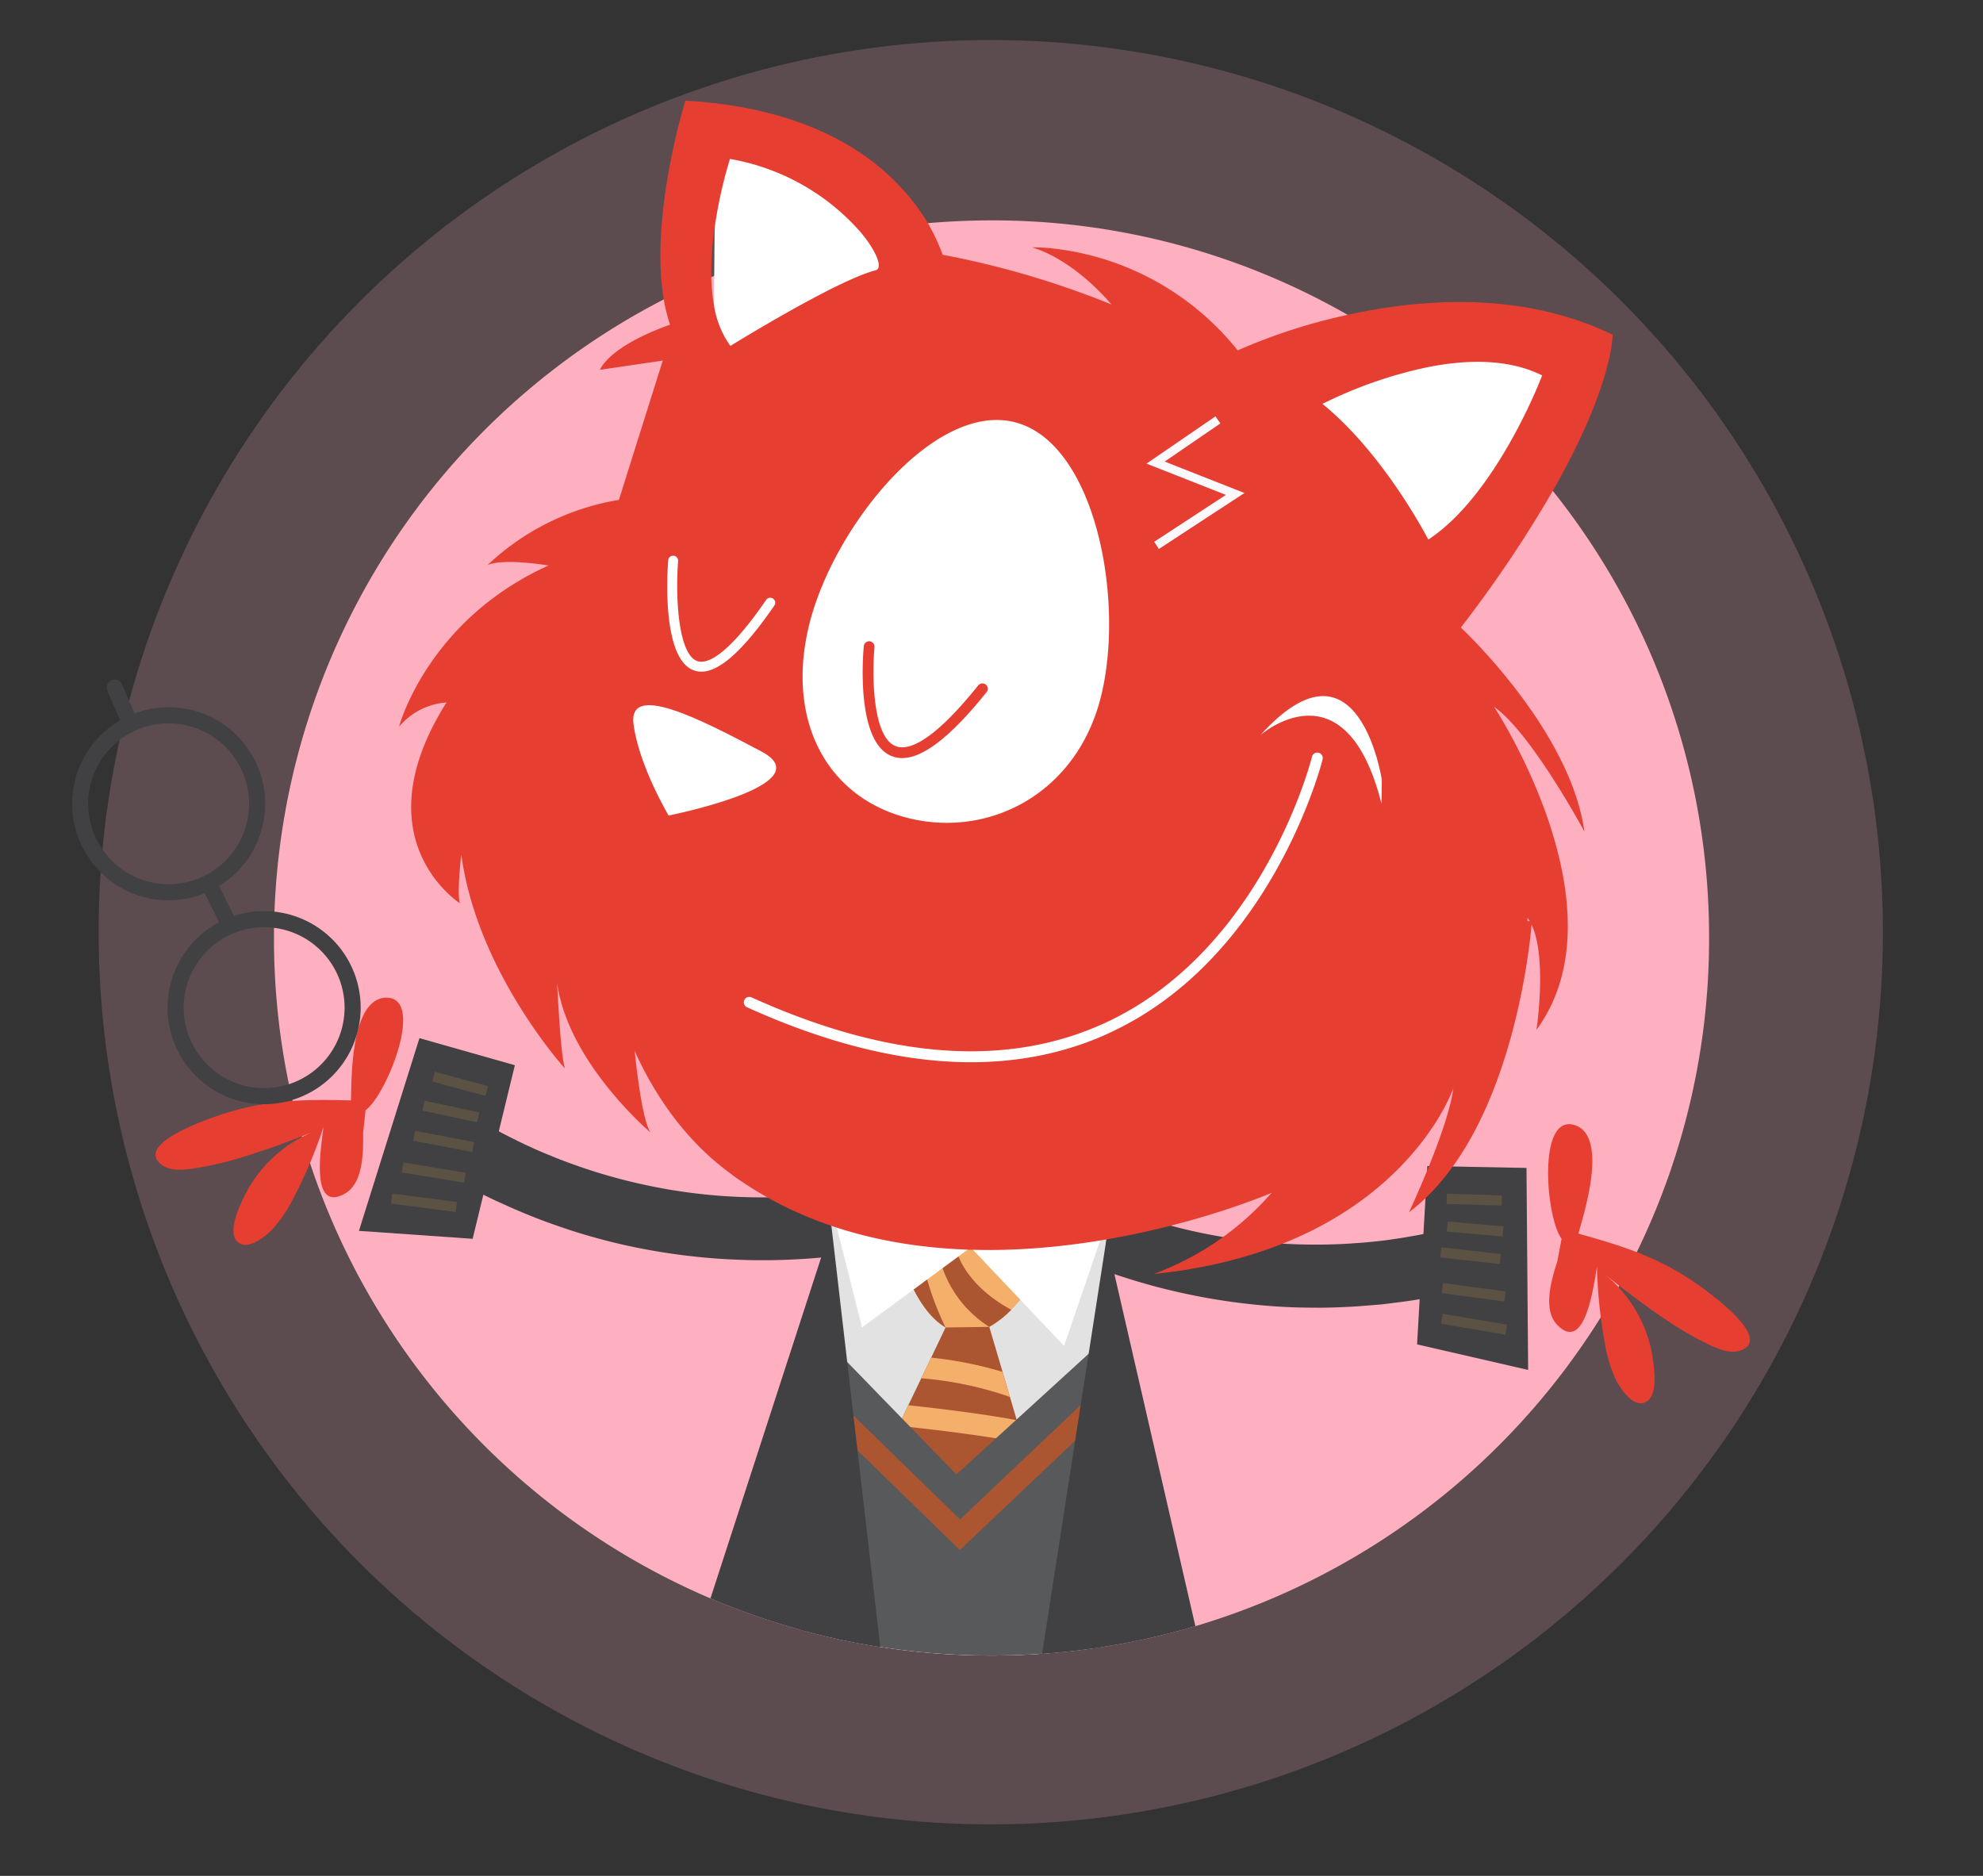 <svg id="Layer_1" data-name="Layer 1" xmlns="http://www.w3.org/2000/svg" viewBox="0 0 370 350"><rect x="0" y="0" width="370" height="350" fill="#333333" stroke="none"/><defs><style>.cls-3{fill:#bcd6d2}.cls-4{fill:#414042}.cls-5{fill:#e63f31}.cls-6{fill:#5b5244}.cls-8{fill:#f4af6b}.cls-9{fill:#ab5531}.cls-10{fill:#fff}.cls-11{fill:#e73e32}</style></defs><circle cx="184.866" cy="173.928" r="166.461" opacity=".2" fill="#feb0c0"/><path d="M318.89 174.996a133.335 133.335 0 01-13.49 58.63q-1.545 3.18-3.26 6.27a1.82 1.82 0 00-.15.27c-1.07 1.9-2.17 3.77-3.32 5.62a134.212 134.212 0 01-75.63 57.62c-.39.11-.81.24-1.27.37a131.205 131.205 0 01-16.19 3.53c-.53.09-1.07.16-1.6.24-3.15.45-6.33.78-9.54 1.01q-4.68.33-9.44.33a133.89 133.89 0 01-20.75-1.6q-3.615-.555-7.15-1.31-3.39-.72-6.72-1.61c-.38-.1-.77-.21-1.15-.32-.71-.2-1.43-.4-2.14-.61-.71-.2-1.42-.42-2.12-.64a81 81 0 01-1.66-.53c-.42-.13-.83-.27-1.25-.41l-1.29-.45c-.57-.2-1.13-.4-1.69-.6-.73-.27-1.45-.54-2.17-.82-.74-.28-1.46-.57-2.19-.86q-1.08-.435-2.16-.9a134.276 134.276 0 01-74.72-81.23q-.795-2.4-1.49-4.85a.326.326 0 01-.04-.14q-.96-3.27-1.72-6.6a134.098 134.098 0 0169.26-149.54q4.35-2.235 8.87-4.16c.18-.07.36-.15.55-.23a132.805 132.805 0 0127.32-8.14c.39-.07.79-.14 1.19-.21q5.595-.99 11.34-1.49 5.88-.51 11.88-.52a133.241 133.241 0 0166.45 17.63q2.955 1.695 5.8 3.52 4.605 2.955 8.95 6.28a133.828 133.828 0 0115.58 13.94c1.01 1.05 2 2.13 2.98 3.22q2.565 2.865 4.97 5.88a133.298 133.298 0 0129.16 83.41z" fill="#feb0c0"/><path class="cls-3" transform="rotate(-4.644 242.258 198.78)" d="M240.65 187.535h3.215v22.488h-3.215z"/><path class="cls-3" d="M234.106 174.086l-1.713 23.474 9.231-6.58 10.172 5.003-2.725-12.546-8.3-2.96 7.903 1.117-4.788-22.038-5.333-6.378 4.867 4.225-6.063-27.924-3.085 42.29 5.568-2.755-5.734 5.072z"/><path class="cls-3" transform="rotate(-4.644 264.879 182.337)" d="M264.075 176.715h1.608v11.244h-1.608z"/><path class="cls-3" d="M260.8 169.988l-.853 11.739 4.615-3.29 5.086 2.502-1.365-6.273-4.148-1.48 3.952.559-2.397-11.019-2.664-3.189 2.431 2.115-3.029-13.965-1.542 21.143 2.784-1.373-2.87 2.531z"/><path class="cls-4" d="M183.04 211.772c17.087 12.142 35.675 18.891 55.366 20.207.664.048 1.333.086 2.001.114 1.756.09 3.528.127 5.3.123 2.512-.004 4.9-.087 7.145-.27q1.47-.084 2.872-.232a80.67 80.67 0 002.913-.324l.798-.109c.845-.122 1.651-.241 2.423-.367l.805-.138a71.049 71.049 0 0011.303-2.78l2.08 5.516 2.091 5.515a84.192 84.192 0 01-17.126 3.942c-.274.036-.552.083-.832.106-.812.11-1.645.207-2.497.305l-.815.066-2.988.243q-1.405.104-2.902.168c-1.514.074-3.07.123-4.677.132-2.002-.003-4.146-.023-6.385-.133-.674-.037-1.357-.074-2.056-.124A118.738 118.738 0 01183 225.874q-3.386-2.096-6.779-4.502z"/><path class="cls-5" d="M291.37 231.12c-2.955-3.84-4.668-24.087 2.822-21.066 5.684 2.506 1.512 15.866.312 20.112l.602.17c8.516 2.389 15.06 4.539 22.288 9.782 1.843 1.332 13.64 9.828 7.214 11.895-2.278.724-5.12-.828-7.07-1.802a64.138 64.138 0 01-7.247-4.357c-3.676-2.485-7.223-5.185-10.668-7.941a24.943 24.943 0 018.733 15.347c.304 2.065 1.067 7.09-1.239 8.312s-4.724-2.415-5.565-4.033a27.033 27.033 0 01-2.164-7.204 90.798 90.798 0 01-1.424-13.94c-.629 3.623-2.24 16.259-7.46 10.736-2.71-2.855-.979-8.524.065-11.762z"/><path class="cls-4" d="M264.404 250.831l1.917-33.276 18.501.353.307 37.691-20.725-4.768z"/><path class="cls-6" transform="rotate(-80.434 275.042 247.067)" d="M274.098 240.982h1.889v12.169h-1.889z"/><path class="cls-6" transform="rotate(-82.364 274.964 241.107)" d="M274.02 235.207h1.889v11.801h-1.889z"/><path class="cls-6" transform="rotate(-83.672 274.384 234.292)" d="M273.442 228.702h1.885v11.181h-1.885z"/><path class="cls-6" transform="rotate(-85.024 275.24 229.303)" d="M274.296 224.078h1.889v10.45h-1.889z"/><path class="cls-6" transform="rotate(-88.194 275.074 223.834)" d="M274.13 218.689h1.889v10.29h-1.889z"/><path class="cls-4" d="M177.408 217.496c-19.883 6.614-39.638 7.675-58.854 3.178a105.956 105.956 0 01-7.054-1.905 119.129 119.129 0 01-6.759-2.342c-.917-.348-1.737-.694-2.672-1.075s-1.836-.774-2.688-1.156c-.233-.122-.5-.237-.737-.339q-1.156-.538-2.21-1.06l-.728-.363a71.078 71.078 0 01-10.002-5.955l-3.6 4.665-3.61 4.666a85.754 85.754 0 0015.23 8.766l.766.341c.742.343 1.512.674 2.303 1.018.251.1.498.212.754.313.896.379 1.83.75 2.783 1.12q1.33.518 2.74 1.016c1.44.51 2.905 1.012 4.435 1.49q2.887.908 6.15 1.736c.641.166 1.305.326 1.984.485a118.814 118.814 0 0057.683-1.082 128.843 128.843 0 007.798-2.329z"/><path class="cls-5" d="M68.214 207.137c3.95-2.808 11.493-21.674 3.446-20.972-6.158.743-6.075 14.739-6.169 19.148l-.623-.013c-8.844-.2-15.74-.047-24.172 2.853-2.15.739-15.913 5.423-10.372 9.272 1.966 1.361 5.138.7 7.286.341a64.89 64.89 0 008.204-2.051c4.247-1.307 8.41-2.86 12.533-4.511a24.948 24.948 0 00-12.832 12.134c-.89 1.89-3.09 6.465-1.239 8.311s5.22-.934 6.5-2.233a27.416 27.416 0 004.174-6.257 87.947 87.947 0 005.422-12.917c-.452 3.642-2.595 16.2 4.009 12.442 3.428-1.94 3.421-7.876 3.369-11.273z"/><path class="cls-4" d="M88.188 231.133l7.878-32.385-17.804-5.054-11.289 35.956 21.215 1.483z"/><path class="cls-6" transform="rotate(-82.594 79.108 224.415)" d="M78.163 218.331h1.889V230.5h-1.889z"/><path class="cls-6" transform="rotate(-80.674 80.921 218.78)" d="M79.977 212.88h1.889v11.801h-1.889z"/><path class="cls-6" transform="rotate(-79.194 82.782 212.963)" d="M81.837 207.363h1.889v11.201h-1.889z"/><path class="cls-6" transform="rotate(-78.014 84.119 207.385)" d="M83.175 202.16h1.889v10.45h-1.889z"/><path class="cls-6" transform="rotate(-74.844 85.861 202.224)" d="M84.917 197.081h1.889v10.285h-1.889z"/><path d="M206.95 215.286l-.23 7.3-.07 2.16-.1 2.96-.11 3.54-.19 5.88-.84 26.17-.18 5.59-.19 5.86-1.06 32.8a135.159 135.159 0 01-46.88-1.57q-3.39-.72-6.72-1.61l1.75-28.13.34-5.41.56-9 1.7-27.37.35-5.58.01-.18.19-3.07 21.01-4.2 2.27-.46 14.35-2.87z" fill="#e2e2e2"/><path class="cls-8" d="M192.8 239.386a37.5 37.5 0 01-4.12 4.99 18.157 18.157 0 01-4.09 3.19 7.801 7.801 0 01-8.16.11c-4.77-2.79-7.2-9.98-7.2-9.98l3.15-1.31 3.03-1.27 3.19-1.33 2.52-1.05z"/><path class="cls-9" d="M188.68 244.376a18.157 18.157 0 01-4.09 3.19 21.259 21.259 0 01-9.18-12.45l3.19-1.33c.69 2.05 3 6.72 10.08 10.59zM176.43 247.676c-4.77-2.79-7.2-9.98-7.2-9.98l3.15-1.31a54.543 54.543 0 004.05 11.29z"/><path class="cls-10" d="M181.12 232.739l-20.279 14.937-5.564-22.052 51.273 2.079-8.004 23.411-17.426-18.375zM150.088 204.926l-37.353-46.307-5.738-43.42 26.09-41.317.436-54.624 24.448 20.649 48.273 40.839 40.54-16.786 36.646-5.935 11.674 10.099-22.829 38.817-4.187 21.008-14.234 65.977-54.627 21.365-49.139-10.365z"/><path class="cls-11" d="M295.62 155.136c-2.62-19.07-23.05-38.05-23.05-38.05a230.695 230.695 0 0017.16-25.5c11.33-19.85 11.16-29.13 11.16-29.13-16.79-8.15-35.57-6.77-49.44-3.71a106.352 106.352 0 00-20.51 6.63 51.453 51.453 0 00-34.09-18.97 32.098 32.098 0 00-4.27-.25c8.09 2.48 14.59 10.4 14.79 10.65a164.766 164.766 0 00-31.48-9.27 36.94 36.94 0 00-2.77-5.9 35.776 35.776 0 00-3.87-5.38c-5.99-7.04-16.74-14.72-35.7-16.98h-.03c-1.8-.21-3.68-.38-5.63-.49 0 0-6.72 21.37-4.04 37.08a30.312 30.312 0 001.17 4.71c-11.7 4.19-13.06 8.42-13.06 8.42l11.7-1.72-8.18 25.99a46.783 46.783 0 00-24.55 12.2c2.77-1.4 11.42.04 11.42.04-22.31 10.08-27.73 29.47-27.89 30.08a12.693 12.693 0 018.85-4.52c-16.02 25.38 2.15 37.24 2.53 37.48-.66-1.55.23-9.13.23-9.13 2.93 21.93 19.35 39.95 19.35 39.95-.89-2.68-1.45-15.88-1.45-15.88 2.04 14.64 16.98 27.45 17.45 27.85-1.74-2.21-3-15.26-3-15.26 5.35 11.88 12.37 18.76 17.26 22.41.32.25.64.49.97.71a29.232 29.232 0 004.84 2.82c.79.36 1.57.7 2.34 1.03l-.14.08c.29.08.58.16.87.25a52.959 52.959 0 0110.01 4.04c-5.53-2.99-7.81-4-7.96-4.09a44.162 44.162 0 008.67 2.3c6.46.97 10.64 2.71 16.5 1.75 1.79-.3 3.58-.58 5.37-.86 1.03-.17 2.06-.32 3.09-.48.81-.12 1.63-.25 2.44-.36 6.64-.98 13.28-1.85 19.96-2.63 1.36-.15 2.72-.31 4.08-.46l1.65-.18c13.43-1.45 21.52-4.5 33.79-7.93q3.84-.48 7.67-.93c4.63-3.16 9.31-6.1 14.27-8.84.8-.43 1.64-.79 2.46-1.17a136.315 136.315 0 006.78-14.62c.97 3.18-.17 8.14-1.75 12.67a40.07 40.07 0 016.43-1.31c.05-.06.09-.13.14-.2a14.636 14.636 0 012.12-2.19l-.82.36c4.74-10.72 5.44-23.52 5.53-26.41.02-.39.02-.6.02-.6a5.886 5.886 0 01.42.64 4.456 4.456 0 01.34.65c2.93 6.14.92 19.61.92 19.61 16.77-22.88-7.92-60.26-7.92-60.26 6.94 4.85 16.85 23.26 16.85 23.26zm-106.31-76.37c15.02 3.77 20.64 33.06 16.11 51.22-4.53 18.15-20.92 26.4-35.95 22.65-15.02-3.75-22.98-18.06-18.45-36.22 4.53-18.16 23.26-41.42 38.29-37.65zm57.44-3.41a81.34 81.34 0 0119.45-6.81c7.18-1.46 15.12-1.71 21.55 1.5a100.112 100.112 0 01-5.97 12.44c-3.69 6.54-8.95 14.04-15.28 18.19 0 0-8.09-15.83-19.75-25.32zm-113.41-32.86a84.895 84.895 0 012.86-12.84 41.863 41.863 0 0124.39 13.68c3.1 3.7 4.14 6.75 2.81 7.09-7.38 1.88-27.12 14.12-27.12 14.12a17.729 17.729 0 01-3.06-7.6 33.153 33.153 0 01-.5-5.24 56.936 56.936 0 01.62-9.21z"/><path class="cls-11" d="M261.451 170.105c-.9.044-40.724 33.295-40.724 33.295l-84.102 15.81c40.617 29.442 100.645 3.339 100.645 3.339a54.07 54.07 0 01-22.011 15.148c45.718-4.651 55.912-34.664 55.912-34.664-.906 7.449-8.27 23.147-8.27 23.147 20.292-15.335 22.92-54.275 22.92-54.275s-23.47-1.844-24.37-1.8z"/><path class="cls-10" d="M208.107 192.192c29.539-14.361 38.568-50.09 38.656-50.447q.014-.046.023-.094a1.022 1.022 0 10-2.006-.391c-.083.347-8.882 35.148-37.55 49.098-18.429 8.965-41.002 7.514-67.085-4.305a1.017 1.017 0 00-.821 1.854c24.413 11.062 45.891 13.204 63.926 6.394q2.49-.94 4.857-2.11z"/><path class="cls-10" d="M257.774 149.965c-6.763-26.736-22.588-12.818-22.588-12.818 18.343-20.302 22.644 8.363 22.644 8.363zM118.204 135.102c1.012 7.788 6.55 17.055 6.55 17.055s29.018-5.758 17.276-11.97c-11.739-6.232-24.837-12.873-23.826-5.085z"/><path class="cls-9" d="M192.8 275.426l-3.75 3.6-3.24 3.12-7.46 7.17-9.92-10.77-3.77-4.09-.69-.75 3.68-7.68 1.83-3.84 2.41-5.03 1.85-3.85 2.69-5.63 8.16-.11 2.48 8.4 1.37 4.67 1.28 4.34 1.27 4.31 1.81 6.14z"/><path class="cls-8" d="M188.44 260.636a66.559 66.559 0 00-16.55-3.48l1.85-3.85a71.089 71.089 0 0113.33 2.66zM189.05 279.026l-3.24 3.12a61.598 61.598 0 00-17.38-3.6l-3.77-4.09a64.456 64.456 0 0124.39 4.57zM190.99 269.286c-5.76-1.21-15.55-2.45-23.34-3.26l1.83-3.84c5.62.6 13.98 1.6 20.24 2.79z"/><path fill="#fbf9fc" d="M216.229 102.425l-.877-1.34 13.377-8.747-14.81-5.836 12.872-8.823.907 1.322-10.384 7.117 14.884 5.865-15.969 10.442z"/><path d="M206.95 249.086l-.19 5.59-.2 5.86-.98 46.77c-.53.09-1.07.16-1.6.24a135.159 135.159 0 01-46.88-1.57q-3.39-.72-6.72-1.61c-.38-.1-.77-.21-1.15-.32l1.58-42.03.36-5.41.59-9 .01.01 3.19 3.29 8.34 8.59.72.75 3.98 4.09 10.44 10.77 7.86-7.17 3.42-3.12 3.95-3.6z" fill="#58595b"/><path class="cls-9" d="M208.544 255.599l-.202 5.86-29.248 27.75-26.974-26.27.361-5.41 26.656 25.96 29.407-27.89z"/><path class="cls-4" d="M164.25 307.286q-3.615-.555-7.15-1.31-3.39-.72-6.72-1.61c-.38-.1-.77-.21-1.15-.32-.71-.2-1.43-.4-2.14-.61-.71-.2-1.42-.42-2.12-.64a81 81 0 01-1.66-.53c-.42-.13-.83-.27-1.25-.41l-1.29-.45c-.57-.2-1.13-.4-1.69-.6-.73-.27-1.45-.54-2.17-.82-.74-.28-1.46-.57-2.19-.86q-1.08-.435-2.16-.9l20.66-63.62 1.86-5.73.05-.16zM223.04 303.406c-.39.11-.81.24-1.27.37a131.205 131.205 0 01-16.19 3.53c-.53.09-1.07.16-1.6.24-3.15.45-6.33.78-9.54 1.01l12-77.31 1.49 6.46z"/><path class="cls-11" d="M168.323 141.438a5.229 5.229 0 01-1.98-.379c-6.634-2.686-5.337-18.687-5.168-20.503a1 1 0 011.992.186c-.422 4.523-.537 16.657 3.926 18.464 2.185.88 6.631-.362 15.429-11.323a1 1 0 011.56 1.252c-6.62 8.247-11.805 12.303-15.76 12.303z"/><path class="cls-10" d="M130.86 125.32a4.098 4.098 0 01-1.381-.234c-6.09-2.163-4.95-18.674-4.799-20.55a.915.915 0 01.997-.848.926.926 0 01.849.996c-.523 6.538-.014 17.384 3.572 18.657 1.507.534 5.173-.238 12.846-11.396a.926.926 0 111.525 1.05c-5.685 8.267-10.16 12.325-13.61 12.325z"/><path class="cls-4" d="M49.285 206.017a18.011 18.011 0 1118.01-18.011 18.032 18.032 0 01-18.01 18.011zm0-33.022a15.011 15.011 0 1015.01 15.011 15.028 15.028 0 00-15.01-15.011zM31.466 167.976a18.011 18.011 0 1118.01-18.011 18.032 18.032 0 01-18.01 18.01zm0-33.022a15.011 15.011 0 1015.01 15.01 15.028 15.028 0 00-15.01-15.01z"/><path class="cls-4" transform="rotate(-26.415 40.902 168.74)" d="M39.402 164.237h3.001v9.007h-3.001z"/><path class="cls-4" d="M24.026 135.885a1.501 1.501 0 01-1.38-.91l-2.6-6.068a1.5 1.5 0 112.757-1.181l2.6 6.068a1.5 1.5 0 01-1.377 2.091z"/></svg>